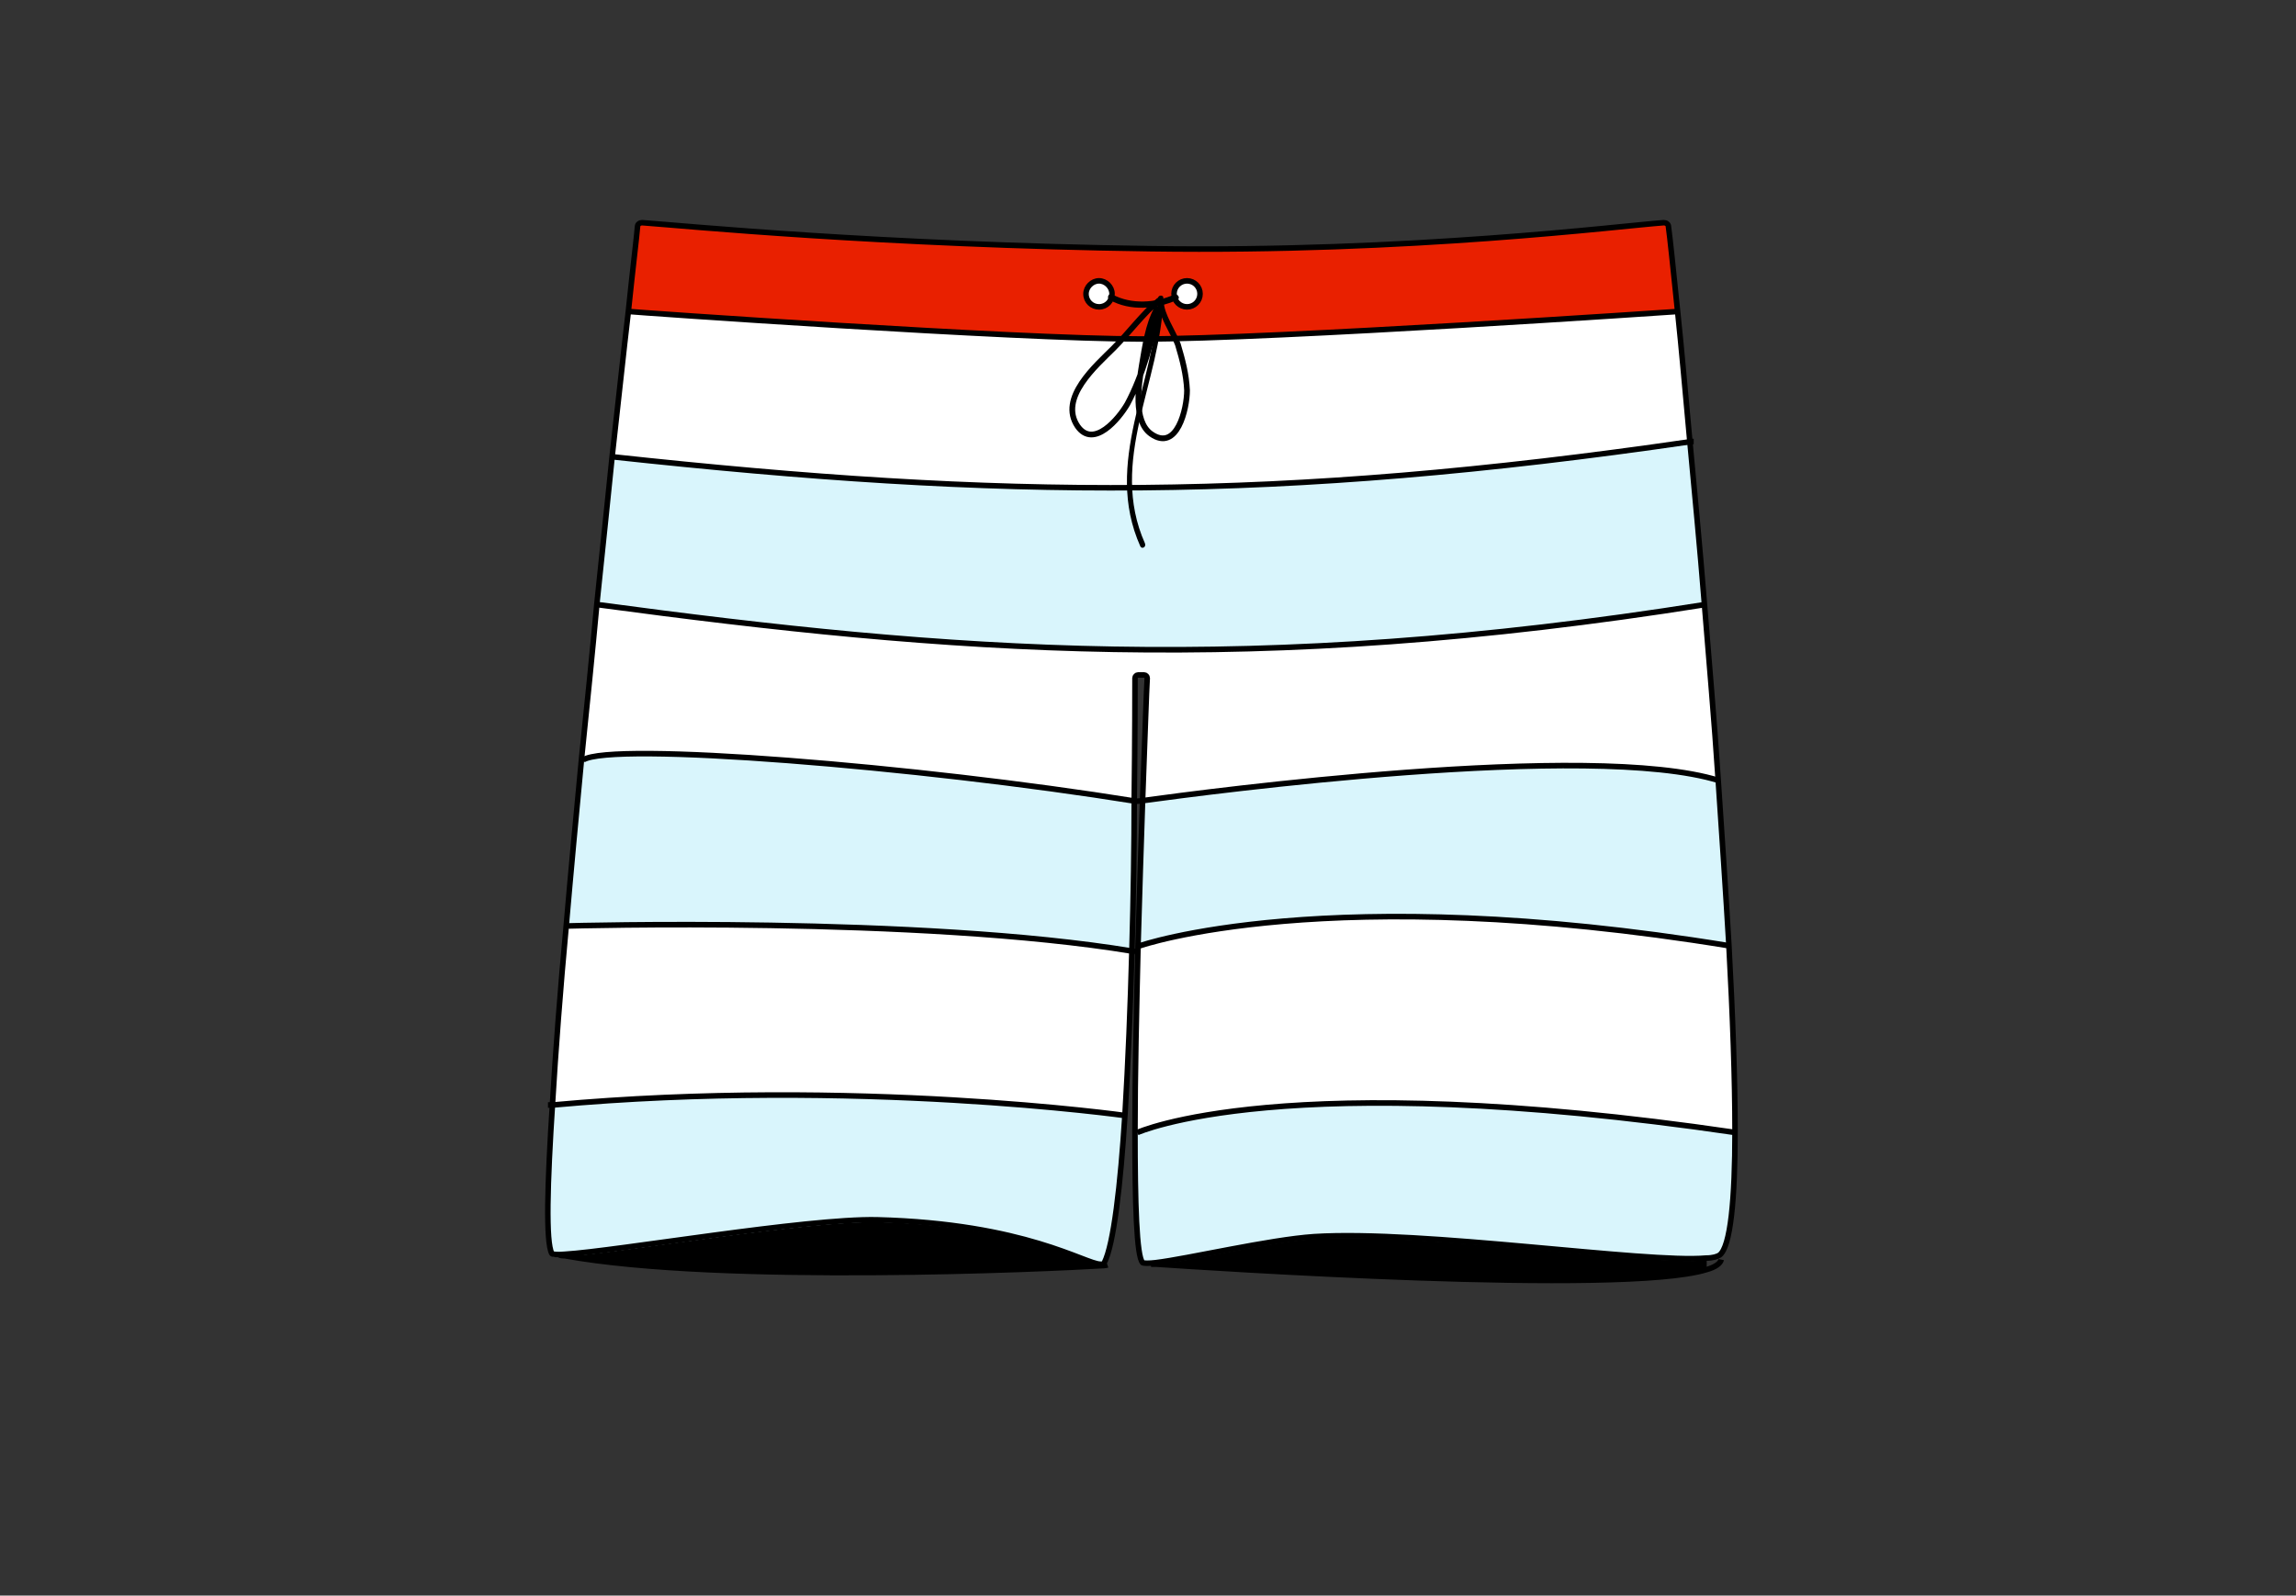 <svg xmlns="http://www.w3.org/2000/svg" viewBox="0 0 300 208.5" enable-background="new 0 0 300 208.5"><rect x="0" y="0" width="300" height="208.5" fill="#333333" stroke="none"/><g><path fill="#D9F5FC" d="M226 123.6c-52.6-8.6-77.1 0-77.1 0 .2-6.8.4-13.4.6-19.1 8-1.1 58.4-7.8 75.1-2.6.6 7.5 1.1 14.8 1.4 21.7z"/><path fill="#fff" d="M224.6 102c-16.8-5.2-67.2 1.5-75.2 2.6.3-8.1.5-14.2.6-15.8 0-.2-.2-.4-.4-.4h-.8c-.2 0-.4.2-.4.4 0 1.6 0 7.8-.1 15.9-28.6-4.7-68.5-7.8-72.2-5.4h-.2c.7-6.8 1.4-13.7 2-20.2 46.1 6.2 85.6 9.4 144.8 0 .8 7.4 1.4 15.2 1.9 22.9z"/><path fill="#D9F5FC" d="M220.9 57.8c.6 6.5 1.3 13.7 1.9 21.2-59.1 9.4-98.7 6.2-144.8 0 .7-6.8 1.4-13.3 2-19.3 50.7 5.6 86.7 6 140.9-1.9z"/><path d="M223 166c-11 3.4-65.8-.3-71.9-.7 4.1-.5 14.8-3 20.7-3.4 14.1-.9 43.3 3.5 51.2 2.8v1.3z"/><path fill="#fff" d="M219.3 40.7c.5 4.7 1 10.5 1.6 17-54.2 7.9-90.2 7.5-140.9 2 .8-7.4 1.5-13.9 2.1-19 .8.1 50.4 3.6 67.1 3.6 17.5.1 70.1-3.6 70.1-3.6z"/><path fill="#E92000" d="M219.3 40.7s-52.6 3.6-70.1 3.6c-16.7 0-66.2-3.5-67.1-3.6.6-5.8 1.1-9.8 1.2-11.1 0-.3.3-.5.6-.5 5.5.4 30.9 2.9 66.4 3.4 34.1.5 61.5-3 67.1-3.4.3 0 .6.2.6.5.3 1.4.7 5.3 1.3 11.1zm-62.6-2.3c0-.9-.8-1.7-1.7-1.7-.9 0-1.7.8-1.7 1.7s.8 1.7 1.7 1.7c1 0 1.7-.8 1.7-1.7zm-11.4 0c0-.9-.7-1.7-1.7-1.7-.9 0-1.7.8-1.7 1.7 0 .9.8 1.7 1.7 1.7.9-.1 1.7-.8 1.7-1.7z"/><circle fill="#fff" cx="155.1" cy="38.4" r="1.7"/><path fill="#fff" d="M148.6 148h-.2c0-7.2.2-15.9.4-24.3 0 0 24.5-8.6 77.1 0h.1c.5 9.2.8 17.6.8 24.3-59.1-8.7-78.2 0-78.2 0z"/><path fill="#D9F5FC" d="M149.4 165.2c-.8-.8-1-7.8-1-17.2h.2s19-8.7 78.2 0c0 9-.6 15.1-2 16.2-.3.2-.9.4-1.8.4-7.8.7-37-3.7-51.2-2.8-5.9.4-16.5 2.9-20.7 3.4-.9.2-1.5.2-1.7 0zM148.4 104.7c0 5.8-.1 12.7-.3 19.6-27.7-4.5-73.8-3.3-73.8-3.3H74c.6-7 1.3-14.4 2-21.8h.2c3.6-2.3 43.5.8 72.2 5.5z"/><path fill="#fff" d="M147.2 145.7s-35.5-5-75-1.4c.4-6.7 1-14.7 1.8-23.3h.3s46.1-1.3 73.8 3.3c-.3 7.4-.5 14.9-.9 21.4zM143.6 36.7c.9 0 1.7.8 1.7 1.7 0 .9-.7 1.7-1.7 1.7-.9 0-1.7-.7-1.7-1.7 0-.9.8-1.7 1.7-1.7z"/><path d="M143.9 165.5c-6.5.4-49.6 2.4-70.1-1.3 6.8-.4 31.6-4.7 40.8-4.5 19.5.5 27.3 5.8 29.3 5.8z"/><path fill="#D9F5FC" d="M73.8 164.2c-1 .1-1.7 0-1.7-.1-.8-1.5-.6-9 .1-19.7 39.5-3.6 75 1.4 75 1.4-.6 9.5-1.5 17.1-2.7 19.5-.1.2-.2.2-.5.2-2 0-9.8-5.3-29.2-5.8-9.4-.2-34.2 4.1-41 4.5z"/><g stroke="#000" stroke-miterlimit="10" fill="none"><path stroke-width=".722" d="M82.1 40.7c.6-5.8 1.1-9.8 1.2-11.1 0-.3.3-.5.6-.5 5.5.4 30.9 2.9 66.4 3.4 34.1.5 61.5-3 67.1-3.4.3 0 .6.2.6.5.2 1.4.6 5.3 1.2 11.1.5 4.7 1 10.5 1.6 17 .6 6.5 1.3 13.7 1.9 21.2.6 7.5 1.3 15.3 1.8 23 .5 7.4 1 14.8 1.4 21.6.5 9.2.8 17.6.8 24.3 0 9-.6 15.1-2 16.2-.3.2-.9.4-1.8.4-7.8.7-37-3.7-51.2-2.8-5.9.4-16.5 2.9-20.7 3.4-.9.1-1.5.1-1.7 0-.8-.8-1-7.8-1-17.2 0-7.2.2-15.9.4-24.3.2-6.8.4-13.4.6-19.1.3-8.1.5-14.2.6-15.8 0-.2-.2-.4-.4-.4h-.8c-.2 0-.4.2-.4.4 0 1.6 0 7.8-.1 15.9 0 5.8-.1 12.7-.3 19.6-.2 7.4-.5 14.8-.9 21.4-.6 9.5-1.5 17.1-2.7 19.5-.1.2-.2.2-.5.2-2 0-9.8-5.3-29.2-5.8-9.3-.2-34.1 4.1-40.8 4.5-1 .1-1.7 0-1.7-.1-.8-1.5-.6-9 .1-19.7.4-6.7 1-14.7 1.8-23.3.6-7 1.3-14.4 2-21.8.7-6.8 1.4-13.7 2-20.2.7-6.8 1.4-13.3 2-19.3.8-7.1 1.5-13.7 2.1-18.8zM73.1 164c.2.1.5.1.7.1 20.5 3.7 63.6 1.7 70.1 1.3.5 0 .8-.1.8-.1M150.4 165.2h.7c6.1.4 61 4.1 71.9.7 1.1-.3 1.8-.8 1.9-1.3M82.1 40.7c.8.1 50.4 3.6 67.1 3.6 17.5 0 70.1-3.6 70.1-3.6"/><path stroke-width=".722" d="M145.3 38.4c0 .9-.7 1.7-1.7 1.7-.9 0-1.7-.7-1.7-1.7 0-.9.8-1.7 1.7-1.7.9 0 1.7.8 1.7 1.7z"/><circle stroke-width=".722" cx="155.1" cy="38.4" r="1.7"/><path stroke-width=".722" d="M221.3 57.7h-.3c-54.2 7.9-90.2 7.5-140.9 2h-.2"/><path stroke-width=".73" d="M222.8 79c-59.1 9.4-98.7 6.2-144.8 0M76.2 99.3c3.7-2.4 43.6.8 72.2 5.4M74.2 121s46.1-1.3 73.8 3.3c.1 0 .2 0 .4.1M71.6 144.4h.6c39.5-3.6 75 1.4 75 1.4M148.4 104.7s.4 0 1.1-.1c8-1.1 58.4-7.8 75.1-2.6M148.9 123.6s24.5-8.6 77.1 0M148.6 148s19-8.7 78.2 0"/></g></g><path d="M145 39.2c2.7 1.5 6.1 1.2 8.8 0 .5-.2.1-.9-.4-.7-2.4 1.1-5.6 1.3-8 0-.5-.3-.9.4-.4.7z"/><path stroke="#000" stroke-width=".75" stroke-miterlimit="10" d="M151.7 39.5c0 1.6 1.6 3.9 2.2 5.5.6 2 1.1 3.9 1.2 6 0 2.4-1.3 8.1-4.7 5.7-2.4-1.7-1.6-6.5-1.2-9 .4-2.3.8-5.3 2-7.4M151.3 40c-.6 4.1-2 9.1-4 12.8-1.1 1.9-4.4 5.9-6.5 2.9-2.5-3.7 2.4-7.9 4.7-10.2 2-2 3.9-4.6 6-6.3" fill="none"/><path d="M151.3 39c-.3 11.1-7.2 21.4-2.3 32.4.2.4.8.1.6-.4-4.8-10.8 2.1-21.1 2.4-32 .1-.5-.7-.5-.7 0z"/></svg>